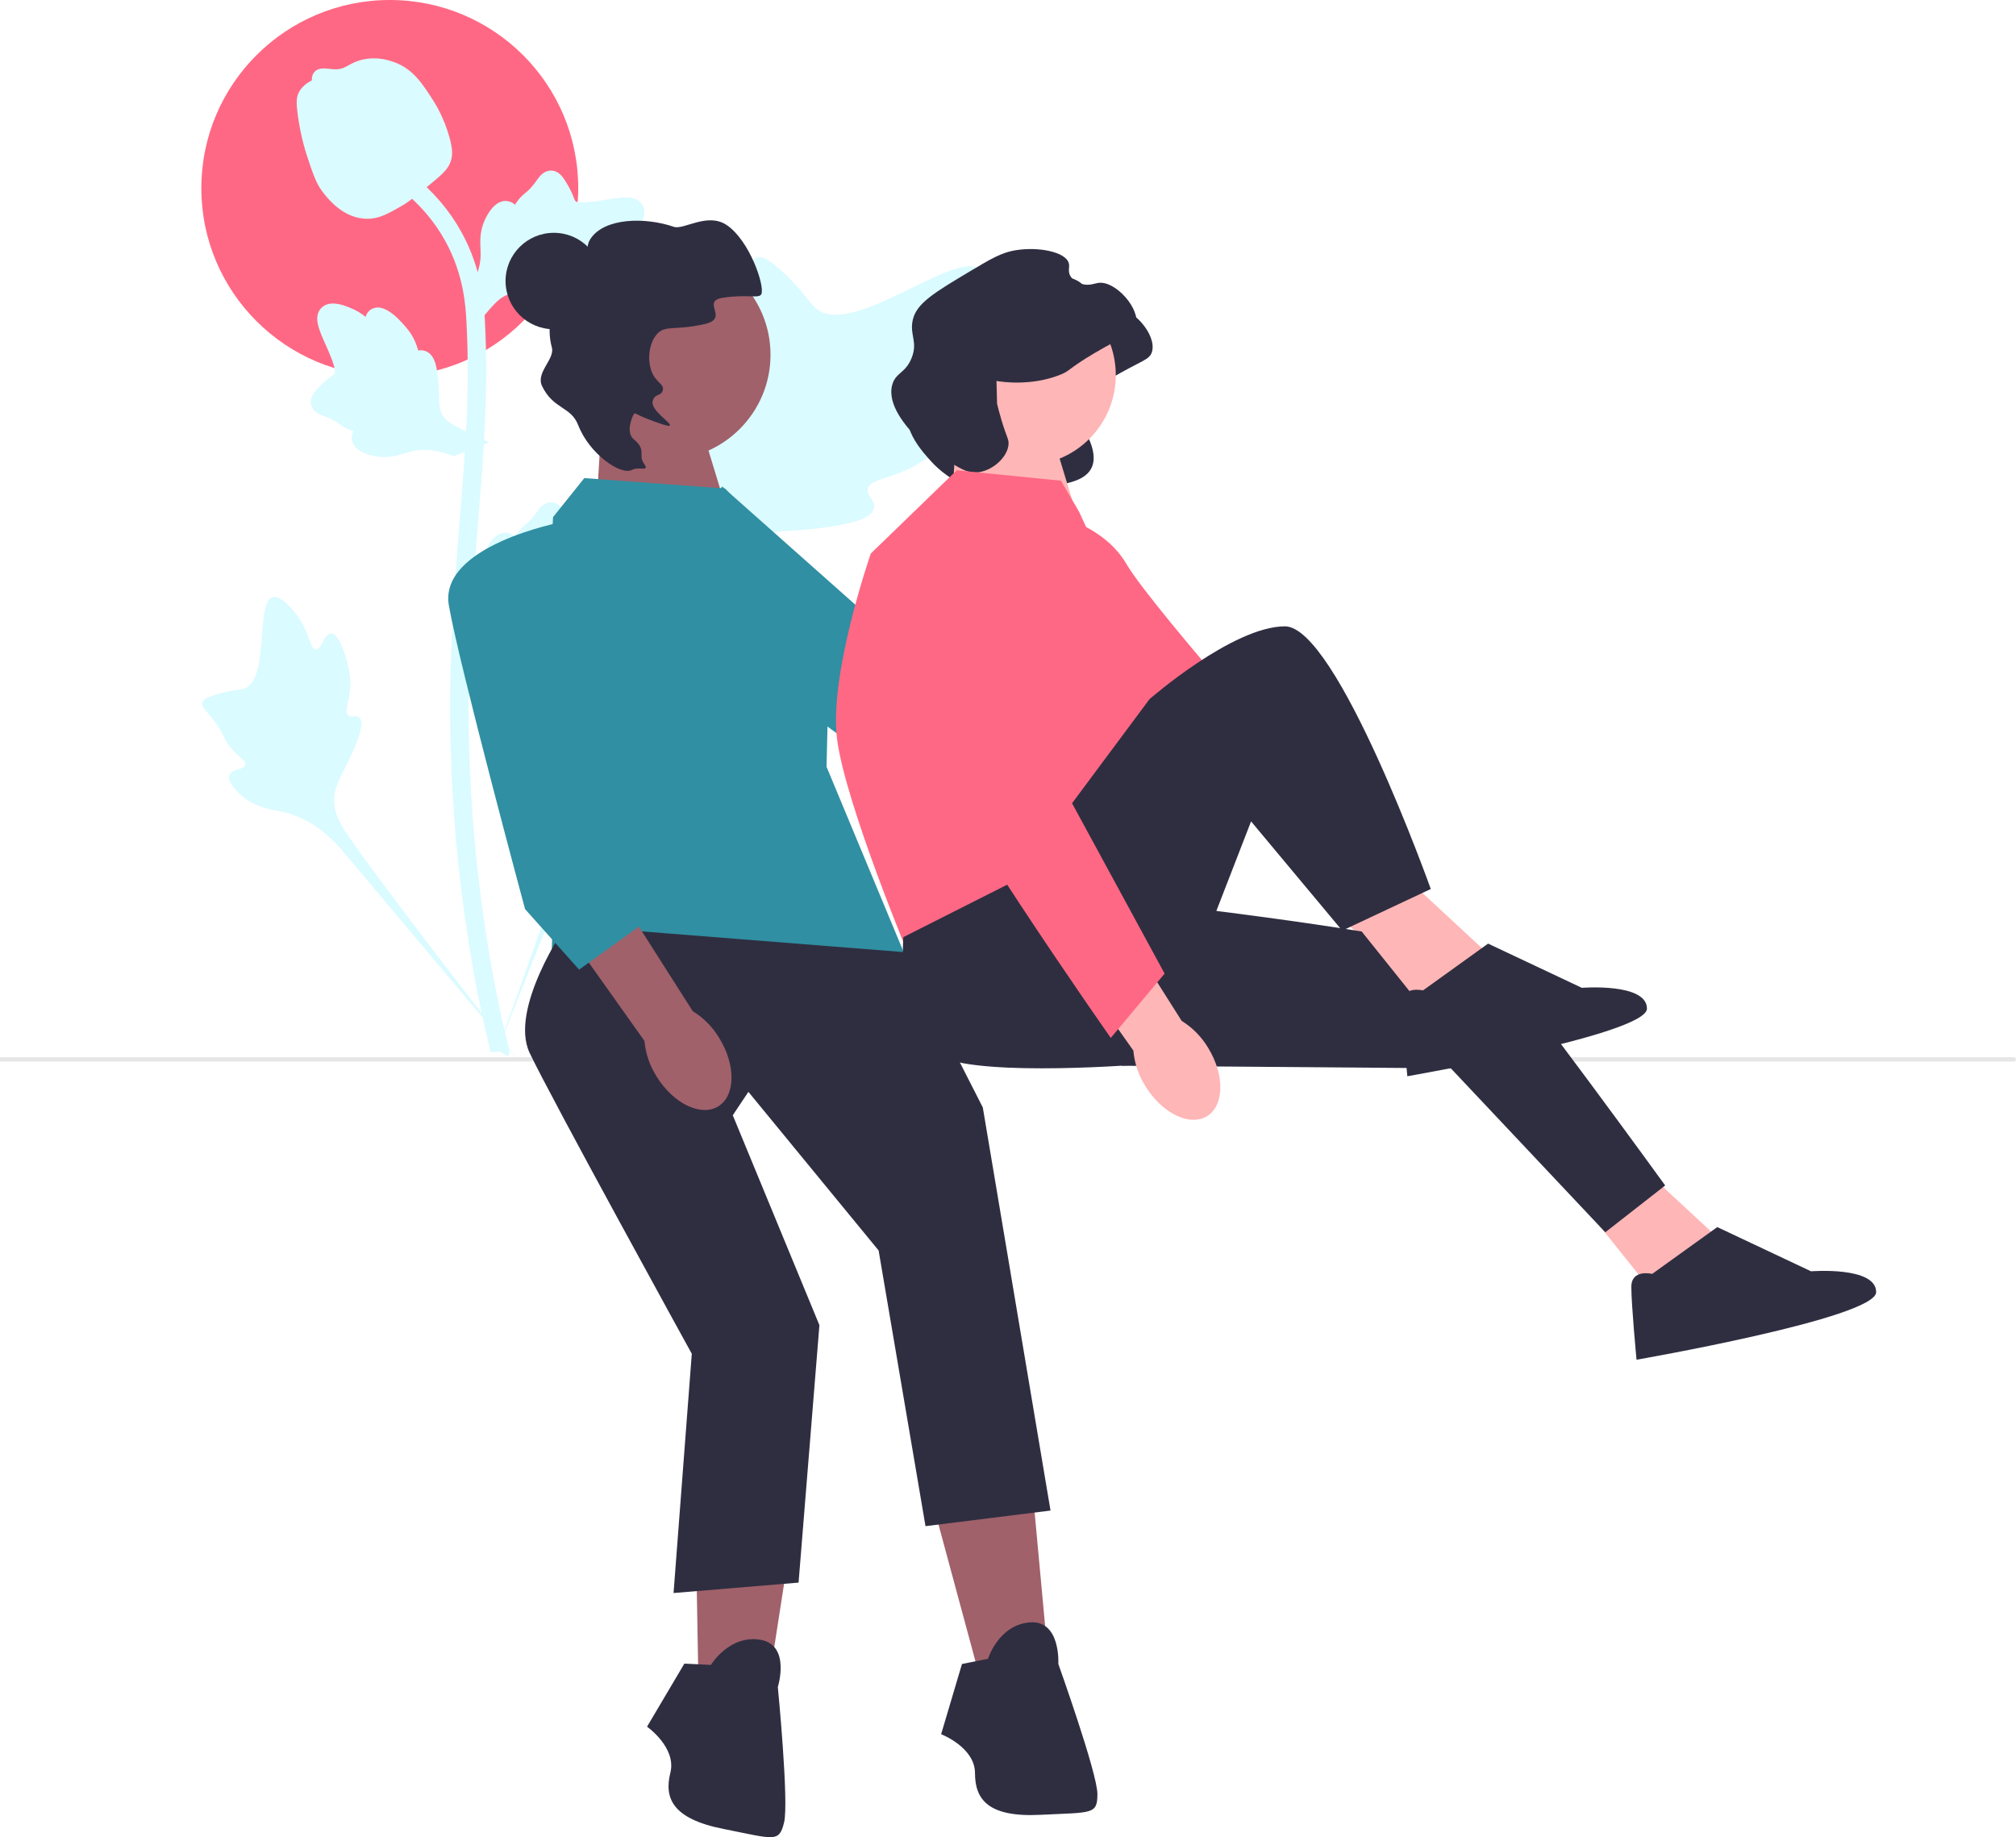 <svg width="248" height="226" viewBox="0 0 248 226" fill="none" xmlns="http://www.w3.org/2000/svg">
<g clip-path="url(#clip0_26_20)">
<path d="M47.95 46.294C60.753 46.294 71.132 35.931 71.132 23.147C71.132 10.363 60.753 0 47.95 0C35.147 0 24.768 10.363 24.768 23.147C24.768 35.931 35.147 46.294 47.95 46.294Z" fill="#FF6884"/>
<path d="M120.144 48.023C119.379 46.734 116.069 48.114 115.461 46.945C114.855 45.78 117.93 44.005 119.687 39.951C120.003 39.22 122 34.612 120.522 33.191C117.72 30.496 104.9 41.617 100.414 37.977C99.429 37.179 98.742 35.584 95.762 32.996C94.576 31.966 93.859 31.501 93.166 31.674C92.181 31.919 92.103 33.235 91.048 35.822C89.465 39.701 88.528 39.466 87.606 42.561C86.921 44.859 87.078 46.194 86.272 46.455C85.132 46.823 84.082 44.386 82.638 44.604C81.163 44.827 80.272 47.664 79.99 49.789C79.462 53.775 80.928 56.406 81.74 59.172C82.624 62.178 83.148 66.749 81.108 73.221L60.922 130.011C65.379 118.358 78.282 86.413 83.704 74.543C85.27 71.116 86.998 67.64 90.547 66.268C93.963 64.947 98.655 65.736 104.637 64.297C105.336 64.129 107.275 63.636 107.519 62.498C107.72 61.557 106.58 61.031 106.755 60.15C106.99 58.967 109.233 58.952 111.989 57.588C113.932 56.626 115.142 55.482 116.183 54.498C116.497 54.201 121.163 49.737 120.144 48.023Z" fill="#DAFBFF"/>
<path d="M40.725 77.919C39.871 77.922 39.594 79.942 38.844 79.903C38.097 79.864 38.112 77.845 36.626 75.814C36.358 75.448 34.669 73.14 33.544 73.455C31.411 74.05 33.178 83.541 30.095 84.69C29.418 84.942 28.436 84.819 26.304 85.533C25.456 85.817 25.02 86.034 24.905 86.424C24.742 86.977 25.366 87.395 26.333 88.658C27.783 90.553 27.398 90.945 28.653 92.29C29.584 93.288 30.286 93.597 30.181 94.067C30.034 94.732 28.533 94.543 28.223 95.314C27.907 96.101 29.045 97.356 30.008 98.107C31.815 99.516 33.531 99.557 35.125 99.957C36.857 100.391 39.256 101.453 41.848 104.32L63.938 130.599C59.496 125.052 47.518 109.512 43.247 103.429C42.014 101.673 40.804 99.823 41.154 97.689C41.491 95.633 43.232 93.561 44.251 90.214C44.37 89.823 44.687 88.731 44.198 88.283C43.793 87.913 43.206 88.32 42.823 87.98C42.31 87.523 42.95 86.42 43.074 84.676C43.162 83.446 42.949 82.523 42.766 81.729C42.71 81.489 41.862 77.915 40.725 77.919Z" fill="#DAFBFF"/>
<path d="M57.761 81.738L57.246 77.152L57.481 76.804C58.569 75.197 59.123 73.627 59.13 72.137C59.131 71.9 59.12 71.663 59.109 71.422C59.064 70.465 59.009 69.276 59.63 67.89C59.978 67.117 60.956 65.328 62.426 65.55C62.822 65.605 63.121 65.787 63.349 65.999C63.382 65.946 63.416 65.893 63.453 65.835C63.911 65.138 64.273 64.839 64.623 64.551C64.891 64.33 65.168 64.102 65.603 63.561C65.793 63.324 65.942 63.116 66.067 62.941C66.448 62.412 66.944 61.781 67.82 61.792C68.756 61.836 69.246 62.609 69.571 63.121C70.151 64.033 70.414 64.691 70.588 65.127C70.651 65.286 70.723 65.466 70.76 65.521C71.061 65.964 73.513 65.55 74.436 65.399C76.511 65.054 78.306 64.755 79.045 66.061C79.575 66.996 79.182 68.231 77.84 69.832C77.422 70.33 76.978 70.709 76.583 71.005C76.91 71.2 77.203 71.499 77.321 71.969C77.601 73.08 76.644 74.194 74.478 75.283C73.941 75.556 73.217 75.919 72.202 76.094C71.724 76.176 71.294 76.195 70.926 76.207C70.918 76.419 70.868 76.649 70.739 76.886C70.358 77.584 69.567 77.916 68.374 77.836C67.061 77.768 65.98 77.517 65.026 77.298C64.194 77.108 63.476 76.946 62.913 76.984C61.868 77.068 61.063 77.903 60.119 78.985L57.761 81.738Z" fill="#DAFBFF"/>
<path d="M60.147 54.435L55.835 56.095L55.439 55.956C53.606 55.313 51.944 55.176 50.499 55.548C50.269 55.607 50.042 55.677 49.812 55.749C48.896 56.035 47.758 56.39 46.258 56.142C45.421 56.002 43.44 55.511 43.282 54.035C43.235 53.638 43.335 53.303 43.483 53.03C43.423 53.011 43.363 52.991 43.298 52.971C42.506 52.705 42.124 52.431 41.757 52.167C41.474 51.964 41.183 51.754 40.55 51.471C40.272 51.347 40.032 51.256 39.831 51.179C39.222 50.946 38.485 50.627 38.273 49.778C38.079 48.863 38.703 48.194 39.116 47.75C39.853 46.959 40.423 46.538 40.802 46.259C40.94 46.158 41.096 46.042 41.14 45.993C41.492 45.59 40.469 43.327 40.089 42.473C39.228 40.557 38.484 38.899 39.562 37.853C40.332 37.105 41.629 37.171 43.52 38.061C44.109 38.338 44.589 38.672 44.976 38.978C45.082 38.612 45.297 38.254 45.722 38.02C46.728 37.468 48.049 38.11 49.654 39.925C50.054 40.376 50.59 40.983 51.016 41.918C51.217 42.359 51.345 42.769 51.45 43.122C51.657 43.076 51.893 43.066 52.156 43.131C52.928 43.321 53.45 44.001 53.676 45.174C53.942 46.459 53.974 47.567 54.004 48.544C54.03 49.396 54.056 50.13 54.235 50.664C54.581 51.652 55.594 52.218 56.883 52.855L60.147 54.435Z" fill="#DAFBFF"/>
<path d="M57.761 40.926L57.246 36.34L57.481 35.992C58.569 34.385 59.123 32.815 59.13 31.325C59.131 31.088 59.12 30.851 59.109 30.61C59.064 29.653 59.009 28.464 59.63 27.078C59.978 26.305 60.956 24.516 62.426 24.738C62.822 24.793 63.121 24.974 63.349 25.187C63.382 25.134 63.416 25.081 63.453 25.023C63.911 24.326 64.273 24.027 64.623 23.739C64.891 23.518 65.168 23.29 65.603 22.749C65.793 22.512 65.942 22.304 66.067 22.129C66.448 21.6 66.944 20.969 67.82 20.98C68.756 21.024 69.246 21.797 69.571 22.309C70.151 23.221 70.414 23.878 70.588 24.315C70.651 24.474 70.723 24.654 70.76 24.709C71.061 25.152 73.513 24.738 74.436 24.587C76.511 24.242 78.306 23.943 79.045 25.249C79.575 26.183 79.182 27.419 77.84 29.02C77.422 29.518 76.978 29.897 76.583 30.193C76.91 30.388 77.203 30.687 77.321 31.157C77.601 32.268 76.644 33.382 74.478 34.471C73.941 34.744 73.217 35.107 72.202 35.282C71.724 35.364 71.294 35.383 70.926 35.395C70.918 35.607 70.868 35.837 70.739 36.074C70.358 36.772 69.567 37.104 68.374 37.024C67.061 36.956 65.98 36.705 65.026 36.486C64.194 36.296 63.476 36.134 62.913 36.172C61.868 36.256 61.063 37.091 60.119 38.173L57.761 40.926Z" fill="#DAFBFF"/>
<path d="M62.459 129.936L61.497 129.334L60.375 129.462C60.357 129.358 60.296 129.119 60.204 128.745C59.702 126.694 58.171 120.455 56.894 110.628C56.002 103.769 55.498 96.716 55.393 89.664C55.289 82.601 55.624 77.254 55.892 72.956C56.095 69.714 56.341 66.628 56.583 63.621C57.226 55.588 57.833 48 57.381 39.599C57.282 37.724 57.072 33.82 54.788 29.666C53.463 27.257 51.638 25.118 49.363 23.311L50.778 21.536C53.289 23.533 55.308 25.902 56.779 28.577C59.312 33.182 59.54 37.436 59.65 39.48C60.109 48.029 59.496 55.69 58.846 63.8C58.606 66.796 58.36 69.869 58.159 73.098C57.892 77.356 57.561 82.656 57.664 89.629C57.766 96.597 58.265 103.563 59.144 110.336C60.406 120.039 61.915 126.185 62.411 128.205C62.675 129.283 62.73 129.509 62.459 129.936Z" fill="#DAFBFF"/>
<path d="M45.198 26.914C45.105 26.914 45.011 26.912 44.916 26.905C42.982 26.801 41.191 25.645 39.592 23.471C38.843 22.448 38.459 21.281 37.694 18.954C37.576 18.595 36.999 16.775 36.649 14.271C36.419 12.635 36.448 11.951 36.773 11.346C37.133 10.673 37.716 10.204 38.373 9.887C38.344 9.67 38.367 9.446 38.462 9.218C38.849 8.273 39.877 8.397 40.434 8.457C40.716 8.492 41.067 8.539 41.446 8.519C42.043 8.49 42.363 8.313 42.849 8.047C43.313 7.792 43.891 7.476 44.748 7.301C46.438 6.949 47.854 7.427 48.321 7.584C50.776 8.401 51.987 10.308 53.389 12.515C53.668 12.958 54.627 14.57 55.26 16.78C55.717 18.374 55.653 19.082 55.515 19.61C55.236 20.692 54.576 21.312 52.901 22.681C51.151 24.113 50.273 24.831 49.519 25.267C47.764 26.279 46.662 26.914 45.198 26.914Z" fill="#DAFBFF"/>
<path d="M74.071 50.811L74.049 51.18L73.334 62.968L89.988 64.716L85.333 49.443L74.071 50.811Z" fill="#A0616A"/>
<path d="M124.562 49.996C124.579 49.999 124.603 50.003 124.633 50.008C125.211 50.103 128.705 50.642 132.228 49.302C133.72 48.734 133.211 48.593 136.535 46.619C140.432 44.305 141.432 44.322 141.722 43.243C142.302 41.088 139.207 37.702 137.159 37.925C136.62 37.983 136.043 38.304 135.145 38.087C134.947 38.039 134.084 37.83 133.663 37.116C133.287 36.479 133.605 36.019 133.454 35.497C133.057 34.126 129.752 33.442 126.854 33.925C125.187 34.203 123.89 34.962 121.365 36.469C116.971 39.092 114.773 40.403 114.28 42.413C113.812 44.317 114.935 45.138 114.118 47.176C113.357 49.074 112.149 48.947 111.733 50.483C111.064 52.954 113.547 55.666 114.582 56.795C115.716 58.034 116.801 58.714 118.241 59.616C120.049 60.749 120.953 61.315 122.039 61.258C124.009 61.153 129.864 61.509 129.94 59.881C129.969 59.271 137.069 59.77 133.573 53.202C133.144 52.396 124.743 53.257 124.632 52.794" fill="#2F2E41"/>
<path d="M117.645 53.05L117.623 53.42L116.908 65.208L133.562 66.956L128.907 51.683L117.645 53.05Z" fill="#FFB6B6"/>
<path d="M248 130.32C248 130.468 247.88 130.588 247.731 130.588H0V130.051H247.731C247.88 130.051 248 130.171 248 130.32Z" fill="#E6E6E6"/>
<path d="M165.38 113.291C168.052 116.164 171.702 117.116 173.532 115.418C175.363 113.72 174.681 110.016 172.008 107.143C170.956 105.98 169.641 105.086 168.172 104.536L156.698 92.507L151.16 98.003L163.059 109.278C163.501 110.782 164.297 112.158 165.38 113.291Z" fill="#FFB6B6"/>
<path d="M141.309 105.046C145.025 106.313 148.691 105.425 149.498 103.064C150.305 100.703 147.947 97.763 144.23 96.496C142.752 95.97 141.169 95.805 139.614 96.015L123.804 90.847L121.533 98.307L137.361 102.609C138.463 103.725 139.817 104.561 141.309 105.046Z" fill="#A0616A"/>
<path d="M88.845 59.85C88.845 59.85 79.044 71.623 84.714 76.494C90.384 81.365 115.704 99.398 115.704 99.398L125.575 100.933L128.1 91.405L105.811 74.914L88.845 59.85Z" fill="#308FA2"/>
<path d="M126.161 57.229C132.291 57.229 137.26 52.267 137.26 46.146C137.26 40.025 132.291 35.063 126.161 35.063C120.031 35.063 115.062 40.025 115.062 46.146C115.062 52.267 120.031 57.229 126.161 57.229Z" fill="#FFB6B6"/>
<path d="M122.586 46.863C122.602 46.866 122.626 46.87 122.656 46.875C123.234 46.971 126.728 47.509 130.251 46.169C131.744 45.601 131.234 45.46 134.558 43.486C138.455 41.173 139.455 41.189 139.745 40.11C140.325 37.956 137.231 34.569 135.183 34.792C134.644 34.851 134.066 35.172 133.168 34.954C132.971 34.906 132.107 34.697 131.686 33.983C131.31 33.346 131.628 32.886 131.477 32.364C131.081 30.993 127.775 30.309 124.877 30.792C123.21 31.07 121.914 31.83 119.389 33.336C114.994 35.959 112.797 37.271 112.303 39.28C111.835 41.184 112.958 42.005 112.141 44.043C111.38 45.941 110.172 45.815 109.756 47.35C109.087 49.821 111.571 52.533 112.605 53.663C113.739 54.901 114.824 55.581 116.264 56.483C118.072 57.616 118.976 58.182 120.063 58.125C122.033 58.02 123.992 56.238 124.069 54.61C124.097 54 123.842 53.817 123.211 51.719C122.949 50.846 122.766 50.124 122.655 49.661" fill="#2F2E41"/>
<path d="M193.31 146.47L204.845 160.866L210.932 151.909L201.961 143.591L193.31 146.47Z" fill="#FFB6B6"/>
<path d="M145.892 111.599C145.892 111.599 181.352 115.758 184.288 118.637C187.223 121.517 204.845 145.83 204.845 145.83L197.476 151.589L178.475 131.419L137.972 131.103L145.892 111.599Z" fill="#2F2E41"/>
<path d="M165.115 111.599L176.65 125.996L182.737 117.038L173.766 108.72L165.115 111.599Z" fill="#FFB6B6"/>
<path d="M175.048 121.837C175.048 121.837 172.485 121.197 172.485 123.436C172.485 125.676 173.125 132.394 173.125 132.394C173.125 132.394 202.602 127.275 202.602 124.076C202.602 120.877 194.592 121.517 194.592 121.517L183.058 116.078L175.048 121.837Z" fill="#2F2E41"/>
<path d="M114.813 185.18L120.26 205.335L128.911 203.736L126.988 182.941L114.813 185.18Z" fill="#A0616A"/>
<path d="M121.542 204.055L118.338 204.695L115.774 213.333C115.774 213.333 119.94 214.933 119.94 218.132C119.94 221.331 121.542 223.57 127.949 223.25C134.357 222.931 134.998 223.25 134.998 220.691C134.998 218.132 130.192 204.695 130.192 204.695C130.192 204.695 130.513 199.257 126.668 199.577C122.823 199.896 121.542 204.055 121.542 204.055Z" fill="#2F2E41"/>
<path d="M85.524 184.867L85.895 205.739L94.676 206.289L97.879 185.653L85.524 184.867Z" fill="#A0616A"/>
<path d="M87.45 204.809L84.187 204.652L79.596 212.407C79.596 212.407 83.246 214.97 82.466 218.073C81.687 221.177 82.695 223.738 88.988 224.984C95.282 226.231 95.825 226.697 96.449 224.214C97.073 221.732 95.685 207.532 95.685 207.532C95.685 207.532 97.321 202.334 93.514 201.711C89.707 201.087 87.45 204.809 87.45 204.809Z" fill="#2F2E41"/>
<path d="M89.181 60.093L71.88 58.813L68.035 63.612C68.035 63.612 66.113 95.923 67.394 99.123C68.676 102.322 67.715 120.557 67.715 120.557L111.33 117.518L101.677 94.324L101.997 80.887L93.347 64.572L89.181 60.093Z" fill="#308FA2"/>
<path d="M69.637 113.839C69.637 113.839 62.588 124.076 65.152 129.515C67.715 134.953 85.101 166.532 85.101 166.532L82.858 195.964L98.237 194.684L100.801 163.013L90.143 137.193L92.065 134.314L108.085 153.829L113.852 187.74L129.231 185.82L120.901 136.233L111.165 117.121L69.637 113.839Z" fill="#2F2E41"/>
<path d="M130.513 59.133L117.697 57.853L107.124 68.09C107.124 68.09 101.997 82.807 102.959 90.805C103.92 98.802 112.25 118.637 112.25 118.637L125.386 109.04L140.445 109.68V79.73L132.755 62.972L130.513 59.133Z" fill="#FF6884"/>
<path d="M128.026 62.969C128.026 62.969 135.395 63.924 138.584 69.4C141.772 74.875 164.756 100.641 164.756 100.641L160.402 104.619L137.755 90.029L129.059 75.096L128.026 62.969Z" fill="#FF6884"/>
<path d="M111.129 115.278C111.129 115.278 110.007 128.555 117.056 130.475C124.105 132.394 142.367 130.794 142.367 130.794L153.902 101.042L165.115 114.479L176.009 109.36C176.009 109.36 164.475 77.048 158.067 77.048C151.659 77.048 141.406 86.006 141.406 86.006L124.745 108.4L111.129 115.278Z" fill="#2F2E41"/>
<path d="M203.243 156.708C203.243 156.708 200.68 156.068 200.68 158.307C200.68 160.547 201.32 167.265 201.32 167.265C201.32 167.265 230.797 162.146 230.797 158.947C230.797 155.748 222.787 156.388 222.787 156.388L211.253 150.949L203.243 156.708Z" fill="#2F2E41"/>
<path d="M68.131 40.501C71.412 40.501 74.071 37.846 74.071 34.57C74.071 31.294 71.412 28.639 68.131 28.639C64.851 28.639 62.191 31.294 62.191 34.57C62.191 37.846 64.851 40.501 68.131 40.501Z" fill="#2F2E41"/>
<path d="M81.849 56.558C88.993 56.558 94.785 50.775 94.785 43.641C94.785 36.508 88.993 30.725 81.849 30.725C74.705 30.725 68.913 36.508 68.913 43.641C68.913 50.775 74.705 56.558 81.849 56.558Z" fill="#A0616A"/>
<path d="M77.748 57.802C76.373 58.529 72.504 55.859 71.12 52.282C70.229 49.98 68.064 50.363 66.683 47.493C65.878 45.82 68.282 44.184 67.885 42.738C67.167 40.118 68.067 37.774 68.182 37.487C69.173 35.008 70.633 35.066 71.81 32.18C72.519 30.443 72.064 30.24 72.66 29.351C74.38 26.786 79.369 26.689 82.888 27.902C84.106 28.321 87.039 26.072 89.42 27.701C92.226 29.621 94.092 35.154 93.663 36.168C93.402 36.784 91.949 36.157 88.929 36.631C86.132 37.069 89.823 39.156 86.676 39.867C82.954 40.708 81.833 39.941 80.802 41.116C79.711 42.359 79.51 44.874 80.505 46.368C80.998 47.108 81.635 47.37 81.555 47.886C81.409 48.827 80.572 48.315 80.297 49.314C79.978 50.476 82.629 51.999 82.398 52.35C82.352 52.421 82.153 52.498 79.565 51.502C78.531 51.104 78.133 50.761 78.017 50.888C77.829 51.093 76.9 53.156 77.956 54.033C79.599 55.399 78.46 55.941 79.209 57.01C79.982 58.113 78.621 57.34 77.748 57.802Z" fill="#2F2E41"/>
<path d="M80.776 132.432C82.841 135.767 86.237 137.406 88.362 136.094C90.487 134.782 90.536 131.015 88.47 127.68C87.664 126.336 86.546 125.205 85.212 124.381L76.286 110.363L69.787 114.686L79.276 128.046C79.418 129.607 79.933 131.111 80.776 132.432Z" fill="#A0616A"/>
<path d="M68.996 64.251C68.996 64.251 53.938 67.131 55.219 74.489C56.501 81.847 64.591 111.832 64.591 111.832L71.239 119.277L79.249 113.519L72.521 86.646L68.996 64.251Z" fill="#308FA2"/>
<path d="M140.909 133.623C142.964 136.963 146.357 138.611 148.485 137.304C150.614 135.997 150.672 132.231 148.615 128.89C147.811 127.545 146.697 126.41 145.364 125.583L136.474 111.542L129.965 115.849L139.42 129.233C139.558 130.794 140.068 132.299 140.909 133.623Z" fill="#FFB6B6"/>
<path d="M120.904 66.172L108.223 69.347C108.223 69.347 112.663 85.146 113.704 90.81C114.744 96.474 136.643 127.679 136.643 127.679L143.266 119.768L123.871 84.077L120.904 66.172Z" fill="#FF6884"/>
</g>
<defs>
<clipPath id="clip0_26_20">
<rect width="248" height="226" fill="white"/>
</clipPath>
</defs>
</svg>

